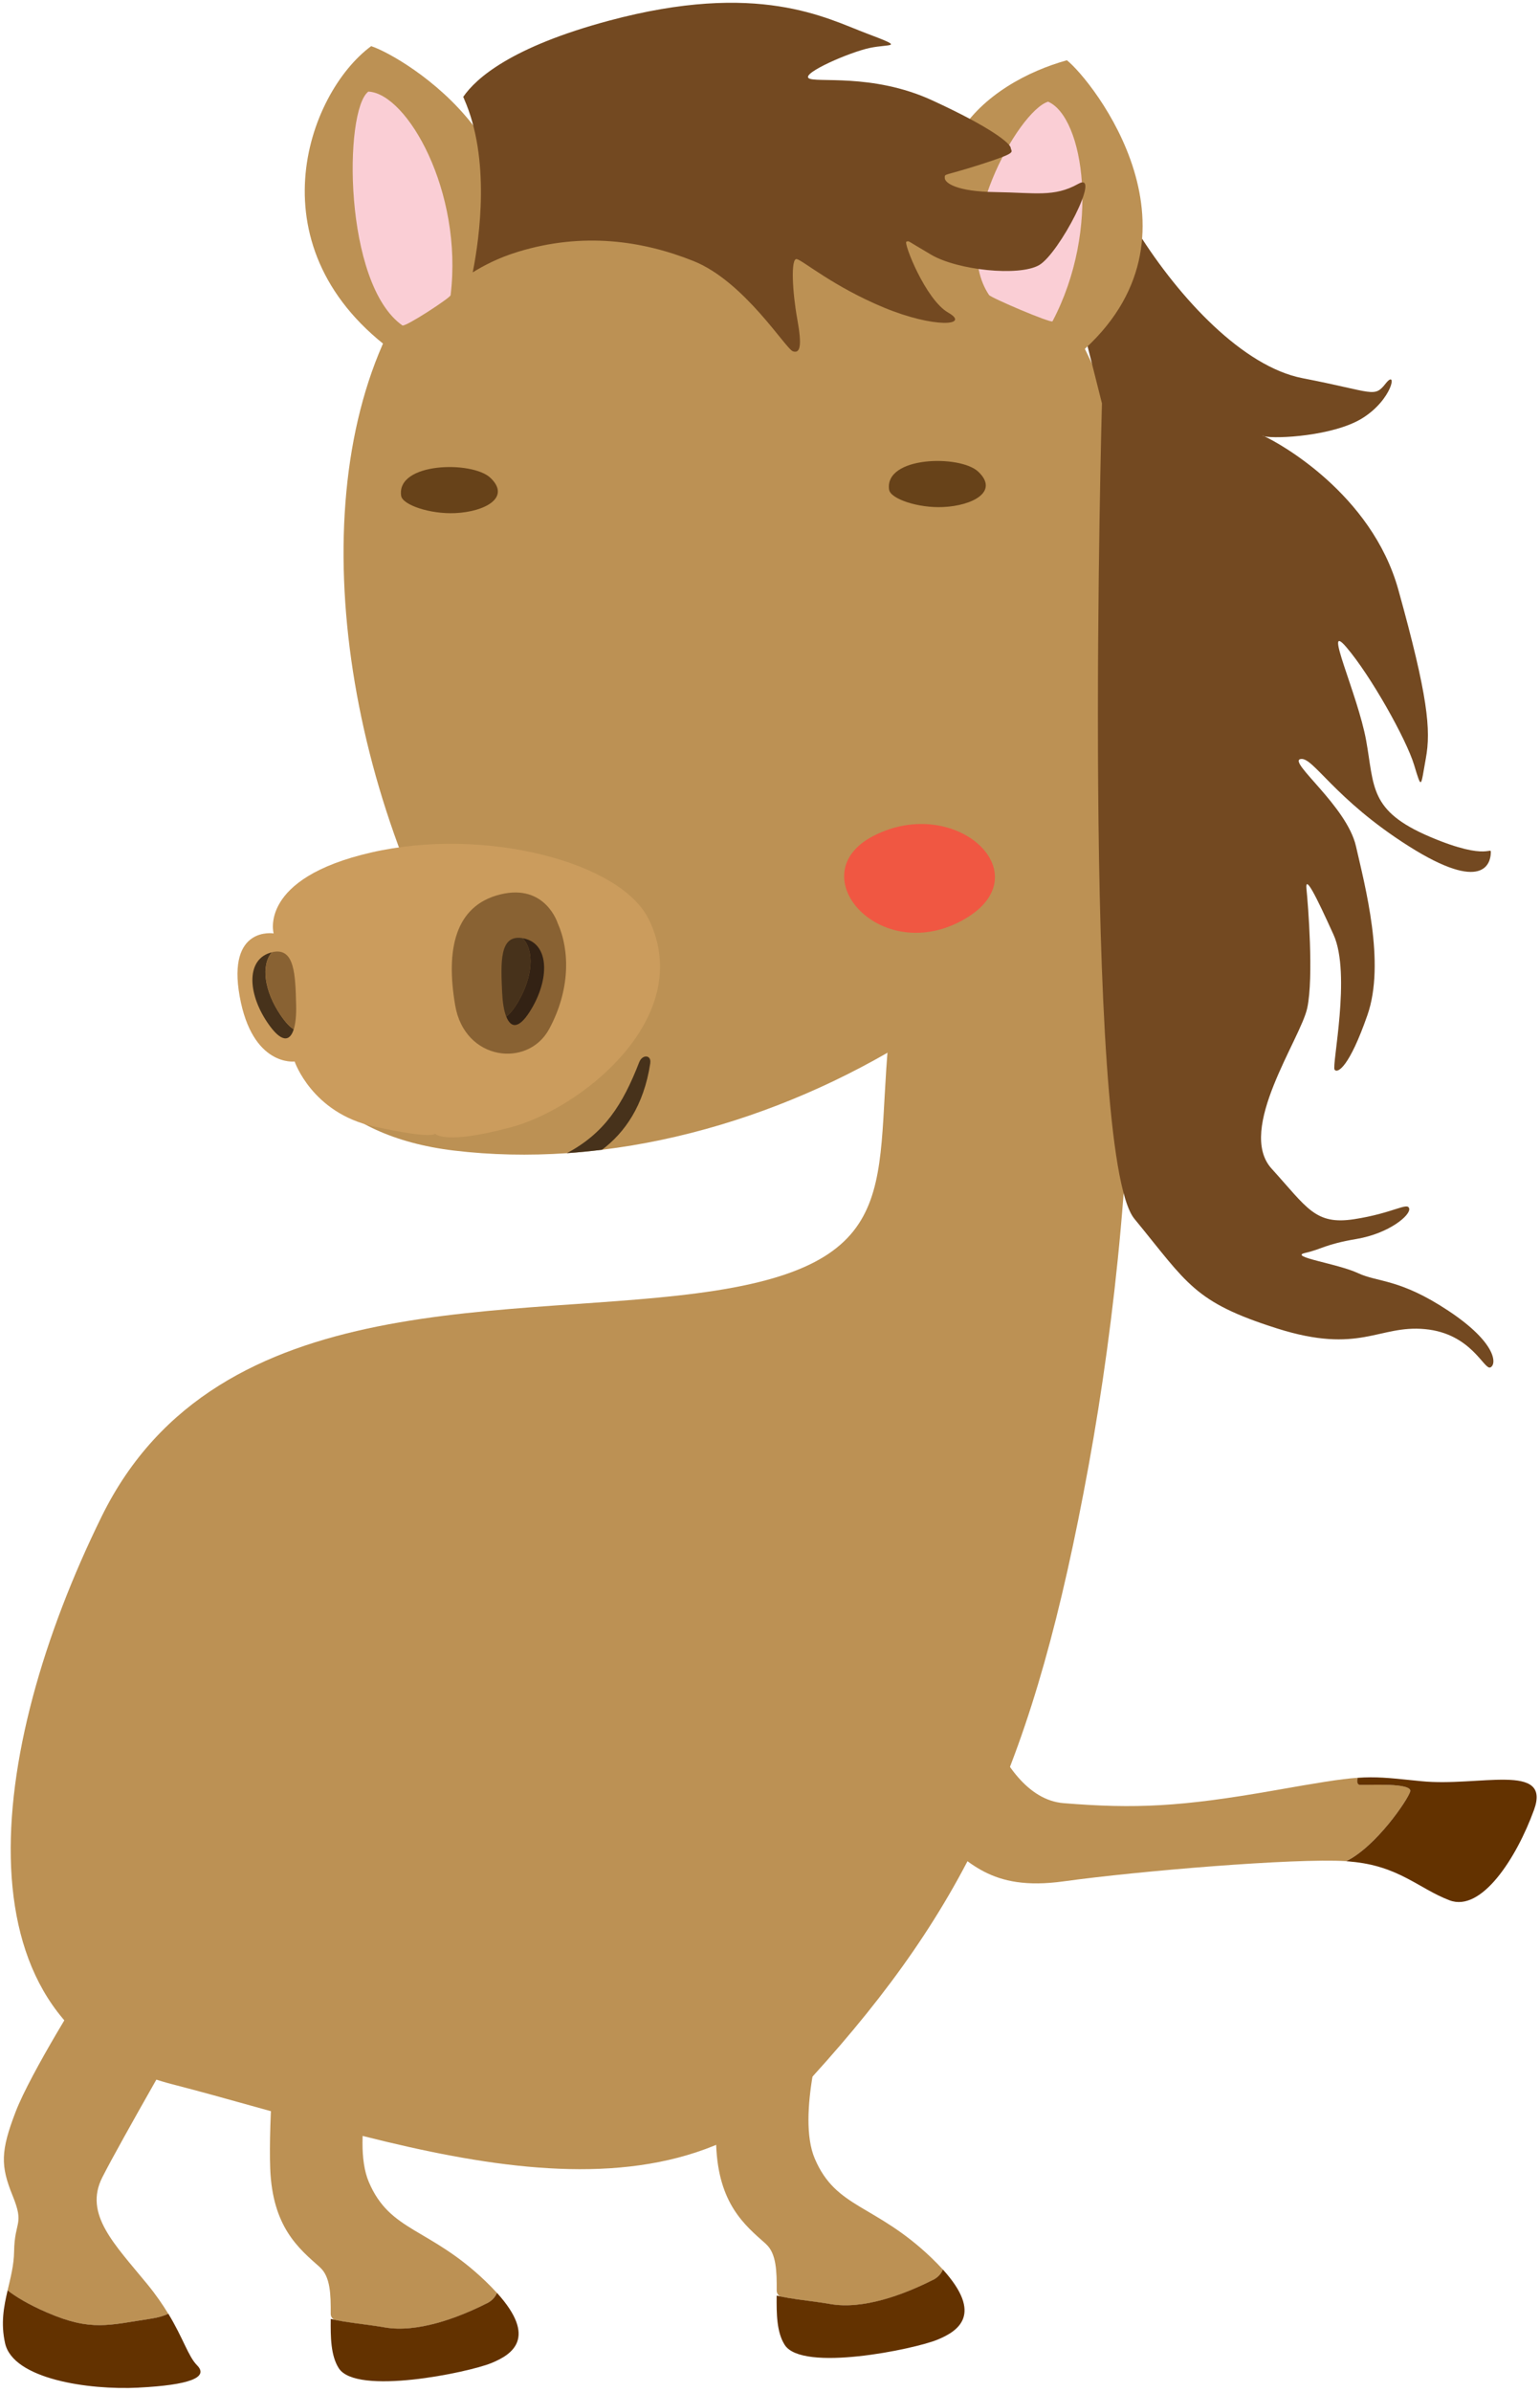<svg width="366" height="568" viewBox="0 0 366 568" fill="none" xmlns="http://www.w3.org/2000/svg">
<path d="M11.26 549.209C6.73 547.259 3.74 545.399 1.8 543.919C2.51 540.899 3.3 537.939 3.35 534.679C3.47 527.259 5.86 528.449 2.99 521.389C0.12 514.329 0.12 510.849 3.71 501.509C7.3 492.169 20.23 471.689 20.23 471.689L45.74 478.869C45.74 478.869 28.74 508.329 24.31 517.069C19.88 525.809 27.18 532.879 35.03 542.459C37.11 544.999 38.7 547.339 39.99 549.459C38.87 549.969 37.57 550.369 36.04 550.599C25.74 552.159 21.67 553.689 11.25 549.209H11.26Z" fill="#BC9154"/>
<path d="M32.94 566.999C20.97 567.599 3.12 564.959 1.21 556.459C0.14 551.689 0.91 547.759 1.81 543.909C3.74 545.389 6.73 547.249 11.27 549.199C21.69 553.679 25.76 552.149 36.06 550.589C37.59 550.359 38.89 549.959 40.01 549.449C43.58 555.339 44.73 559.569 46.84 561.699C49.71 564.599 44.92 566.389 32.95 566.989L32.94 566.999Z" fill="#633200"/>
<path d="M209.321 389.019C212.521 386.029 226.721 388.809 229.611 392.539C229.611 392.539 235.701 426.819 252.781 428.199C269.861 429.589 280.761 429.049 302.651 425.209C313.061 423.379 318.431 422.469 322.661 422.169C322.451 423.099 322.521 423.829 323.251 423.849C325.331 423.919 335.781 423.299 335.161 425.439C334.601 427.349 327.11 438.469 319.94 441.969H319.901C307.571 441.219 270.521 444.319 252.791 446.769C235.061 449.229 230.371 441.749 222.361 436.199C214.351 430.649 206.131 391.989 209.331 388.999L209.321 389.019Z" fill="#BC9154"/>
<path d="M335.151 425.45C335.771 423.3 325.321 423.93 323.241 423.86C322.521 423.84 322.451 423.11 322.651 422.18C326.911 421.88 330.021 422.18 335.981 422.8C336.551 422.86 337.141 422.92 337.771 422.98C351.441 424.37 368.741 418.39 364.571 429.81C360.411 441.24 352.081 454.16 344.501 451.27C337.181 448.49 332.521 443.12 321.101 442.09C320.711 442.05 320.331 442.01 319.921 441.99C327.091 438.48 334.591 427.37 335.141 425.46L335.151 425.45Z" fill="#633200"/>
<path d="M182.03 532.87C176.97 528.4 170.76 523.34 170.21 509.48C169.75 497.67 171.63 476.23 172.19 470.16C172.27 469.27 173.11 468.68 173.98 468.87L196.34 473.68C197.2 473.87 197.72 474.73 197.45 475.57C195.56 481.41 189.31 502.41 193.64 512.61C198.7 524.53 207.94 523.34 221.35 536.15C222.38 537.14 223.28 538.07 224.09 538.96C223.67 539.96 222.93 540.82 221.73 541.43C214.67 545.02 205.09 548.49 197.42 547.18C193.16 546.45 189.16 546.12 185.75 545.42C185.05 545.28 184.58 544.64 184.59 543.93C184.62 539.37 184.52 535.09 182.02 532.88L182.03 532.87Z" fill="#BC9154"/>
<path d="M221.73 541.419C222.93 540.809 223.671 539.949 224.091 538.949C233.741 549.619 227.781 553.589 222.691 555.649C217.181 557.879 190.66 563.399 186.49 556.839C184.57 553.819 184.541 549.429 184.581 545.139C188.231 546.029 192.66 546.339 197.42 547.159C205.08 548.479 214.66 544.999 221.73 541.409V541.419Z" fill="#633200"/>
<path d="M76.04 538.41C70.98 533.94 64.77 528.88 64.22 515.02C63.76 503.21 65.64 481.77 66.2 475.7C66.28 474.81 67.12 474.22 67.99 474.41L90.35 479.22C91.21 479.41 91.73 480.27 91.46 481.11C89.57 486.95 83.32 507.95 87.65 518.15C92.71 530.07 101.95 528.88 115.36 541.69C116.39 542.68 117.29 543.61 118.1 544.5C117.68 545.5 116.94 546.36 115.74 546.97C108.68 550.56 99.1 554.03 91.43 552.72C87.17 551.99 83.17 551.66 79.76 550.96C79.06 550.82 78.59 550.18 78.6 549.47C78.63 544.91 78.53 540.63 76.03 538.42L76.04 538.41Z" fill="#BC9154"/>
<path d="M115.75 546.959C116.95 546.349 117.69 545.489 118.11 544.489C127.76 555.159 121.8 559.129 116.71 561.189C111.2 563.419 84.68 568.939 80.51 562.379C78.59 559.359 78.56 554.969 78.6 550.679C82.25 551.569 86.68 551.879 91.44 552.699C99.1 554.019 108.68 550.539 115.75 546.949V546.959Z" fill="#633200"/>
<path fill-rule="evenodd" clip-rule="evenodd" d="M245.69 164.8C227.12 156.42 216.86 202.46 211.91 240.47C206.95 278.48 217.4 299.08 170.14 306.47C122.88 313.86 51.82 303.9 24.16 360.12C-3.5 416.34 -11.15 481.51 40.94 494.95C93.02 508.38 156.38 533.6 193.11 493.13C229.84 452.66 245.78 418.83 258.7 348.18C271.63 277.53 275.86 178.42 245.69 164.8V164.8Z" fill="#BC9154"/>
<path fill-rule="evenodd" clip-rule="evenodd" d="M273.59 144.649C273.4 140.759 273.08 136.699 272.59 132.519C272.34 128.279 270.94 121.929 270.4 118.659C270.34 118.669 270.28 118.679 270.4 118.659C269.26 113.059 267.77 107.379 265.85 101.709C265.63 101.029 265.37 100.299 265.11 99.549C265 99.239 264.9 98.939 264.78 98.629C263.68 95.589 262.37 92.259 261.25 90.059C249.51 64.509 235.99 41.309 194.99 32.219C182.37 29.419 169.48 30.469 157.67 33.229C157.5 33.269 157.31 33.299 157.15 33.329V33.349C154.03 34.099 150.98 34.949 148.04 35.889V35.869C148.08 35.609 141.94 37.599 137.28 39.819C133.52 41.369 130.05 42.959 126.92 44.509C126.94 44.369 125.54 45.109 123.58 46.209C122.95 46.539 122.3 46.869 121.71 47.189C120.18 48.009 118.71 48.889 117.27 49.819C115.82 50.659 114.45 51.469 113.36 52.129C113.39 52.239 113.43 52.369 113.46 52.479C76.2 80.479 73.6 145.739 95.65 203.459C63.23 205.629 50.03 266.229 107.83 273.219C116.72 274.289 125.72 274.449 134.71 273.849C137.5 273.659 140.28 273.379 143.06 273.039C181.03 268.419 218.08 250.119 244.84 224.979C264 206.979 271.33 189.229 273.55 161.479C273.55 161.479 273.57 161.479 273.58 161.479C273.87 161.529 274.26 150.199 273.58 144.639L273.59 144.649Z" fill="#BC9154"/>
<path fill-rule="evenodd" clip-rule="evenodd" d="M154.54 252.459C154.84 250.459 152.66 250.339 151.92 252.239C147.98 262.359 143.67 269.079 134.72 273.849C137.51 273.659 140.29 273.379 143.07 273.039C148.4 269.049 153.03 262.609 154.55 252.459H154.54Z" fill="#47321B"/>
<path fill-rule="evenodd" clip-rule="evenodd" d="M211.32 116.32C211.65 118.45 218.16 120.69 224.16 120.41C231.18 120.08 237.5 116.73 232.49 112.01C228.19 107.94 210.09 108.32 211.31 116.32H211.32Z" fill="#674219"/>
<path fill-rule="evenodd" clip-rule="evenodd" d="M95.34 117.76C95.67 119.89 102.18 122.13 108.19 121.85C115.21 121.53 121.53 118.17 116.53 113.45C112.22 109.39 94.12 109.76 95.34 117.76Z" fill="#674219"/>
<path d="M344.27 311.299C332.64 303.579 327.54 304.579 322.71 302.319C317.88 300.059 306.12 298.459 310.18 297.539C314.24 296.619 314.81 295.509 322.45 294.209C330.09 292.909 335.29 288.579 334.91 286.989C334.52 285.399 331.17 288.079 321.85 289.519C312.54 290.959 310.66 286.809 302.22 277.529C293.78 268.249 309.13 246.729 310.69 239.349C312.25 231.969 310.87 214.699 310.5 211.119C310.13 207.539 312.71 212.649 316.94 221.979C321.16 231.309 316.47 253.059 317.18 254.019C317.89 254.979 320.68 253.409 324.99 241.039C329.3 228.669 324.42 210.429 322.26 200.949C320.1 191.469 306.11 180.949 309.06 180.259C312.01 179.569 317.02 189.699 334.83 200.959C352.64 212.219 354.2 204.839 354.3 202.689C354.4 200.539 354.2 204.839 339.78 198.689C325.36 192.539 326.67 186.829 324.68 175.839C322.69 164.849 314.24 146.979 319.99 153.699C325.74 160.419 334.22 175.509 336.08 181.649C337.94 187.789 337.63 186.829 338.87 180.079C340.11 173.329 339.38 165.379 332.33 140.039C325.97 117.189 303.82 105.119 300.51 103.619C300.31 103.579 300.17 103.519 300.08 103.469C299.95 103.379 300.15 103.459 300.51 103.619C303.34 104.269 316.92 103.539 323.72 99.35C330.99 94.87 332.16 87.49 329.35 91.04C326.54 94.59 326.63 93.109 309.56 89.809C295.46 87.079 280.38 70.95 270.47 55.19C265.8 62.13 262.59 66.71 257.17 77.059L261.89 95.79C261.89 95.79 256.92 273.999 269.61 289.439C282.3 304.879 283.7 309.179 303.45 315.449C323.2 321.719 327.63 314.589 338.67 315.629C349.71 316.669 352.67 325.349 354.19 324.729C355.71 324.109 355.9 319.019 344.27 311.299V311.299Z" fill="#734921"/>
<path fill-rule="evenodd" clip-rule="evenodd" d="M228.32 218.77C208.63 229.13 190.18 207.5 207.54 198.53C227.42 188.26 248.4 208.2 228.32 218.77Z" fill="#F05742"/>
<path d="M154.121 218.21C147.461 204.7 115.151 196.27 88.231 202.44C61.301 208.6 65.031 221.66 65.031 221.66C65.031 221.66 53.941 219.84 56.961 236.61C59.981 253.38 70.021 252.08 70.021 252.08C70.021 252.08 74.141 264.24 88.731 267.47C103.321 270.7 103.381 269.19 103.381 269.19C103.381 269.19 104.781 271.22 115.001 269.21C116.911 268.83 119.141 268.31 121.721 267.61C132.691 264.63 148.691 253.95 154.581 240.19C157.471 233.43 157.941 225.93 154.141 218.22L154.121 218.21Z" fill="#CB9C5D"/>
<path d="M132.561 219.29C132.561 219.29 129.661 209.74 118.871 212.41C108.081 215.08 105.921 225.57 108.181 238.75C110.431 251.94 125.471 253.66 130.501 244.39C135.521 235.12 135.451 225.79 132.571 219.29H132.561Z" fill="#896233"/>
<path d="M124.201 222.8C127.071 225.71 126.611 231.88 123.251 237.71C122.141 239.64 121.161 240.81 120.311 241.39C121.441 244.3 123.501 244.46 126.471 239.31C130.771 231.84 130.341 223.82 124.211 222.8H124.201Z" fill="#332214"/>
<path d="M123.251 237.71C126.611 231.87 127.071 225.71 124.201 222.8C124.121 222.79 124.051 222.76 123.961 222.75C118.711 222.05 119.011 228.49 119.341 235.74C119.451 238.06 119.771 240.03 120.301 241.39C121.161 240.81 122.141 239.64 123.241 237.71H123.251Z" fill="#47321B"/>
<path d="M64.611 226.149C61.95 229.259 62.85 235.369 66.611 240.959C67.85 242.799 68.91 243.909 69.811 244.419C68.891 247.399 66.841 247.709 63.52 242.779C58.711 235.629 58.56 227.599 64.611 226.149V226.149Z" fill="#47321B"/>
<path d="M66.62 240.96C62.86 235.38 61.96 229.26 64.62 226.15C64.7 226.13 64.77 226.1 64.85 226.08C70.04 225.01 70.2 231.45 70.38 238.71C70.44 241.03 70.25 243.02 69.82 244.42C68.93 243.91 67.86 242.8 66.62 240.96Z" fill="#896233"/>
<path fill-rule="evenodd" clip-rule="evenodd" d="M256.431 84.09C289.111 56.07 259.561 19.05 253.561 14.31C235.291 19.38 209.87 36.94 233.55 72.34C234.08 73.13 255.871 84.58 256.441 84.1L256.431 84.09Z" fill="#BC9154"/>
<path fill-rule="evenodd" clip-rule="evenodd" d="M250.141 76.299C261.701 54.399 257.561 27.829 249.101 24.149C242.041 26.249 225.461 55.839 235.061 70.059C235.511 70.719 249.861 76.849 250.151 76.299H250.141Z" fill="#FACED5"/>
<path fill-rule="evenodd" clip-rule="evenodd" d="M115.75 75.15C136.3 37.32 95.51 13.26 88.21 10.96C72.95 22.21 59.6 59.46 94.34 84.1C95.12 84.65 115.4 75.8 115.76 75.15H115.75Z" fill="#BC9154"/>
<path fill-rule="evenodd" clip-rule="evenodd" d="M107.09 70.11C110.09 45.52 96.76 22.17 87.54 21.75C81.69 26.22 81.6 67.41 95.63 77.28C96.28 77.74 107.02 70.73 107.09 70.11V70.11Z" fill="#FACED5"/>
<path d="M270.4 118.65C270.47 118.64 270.54 118.62 270.4 118.65V118.65Z" fill="#BC9154"/>
<path d="M110.32 23.5C110.25 23.34 110.16 23.17 110.09 23.01C113.14 18.56 121.54 11.14 144.66 4.93C180.28 -4.64 196.44 4.35 205.94 7.93C215.44 11.5 211.52 10.35 206.68 11.39C201.84 12.43 190.66 17.3 192.16 18.55C193.66 19.8 207.26 17.26 221.55 23.83C235.84 30.4 240.11 34.09 240.22 35.13C240.34 36.17 242.06 36.17 233.07 39.05C224.08 41.93 224.54 41.12 224.54 42.28C224.54 43.43 227.31 45.51 236.64 45.62C245.98 45.74 250.52 46.89 256.26 43.66C262 40.43 251.7 60.26 246.94 62.97C242.18 65.68 227.65 64.2 221.31 60.49C214.97 56.78 216.24 57.26 215.43 57.38C214.62 57.5 219.93 71.13 225.34 74.23C230.76 77.32 222.11 78.02 210.12 73.06C198.13 68.1 190.87 61.88 189.37 61.53C187.87 61.18 188.33 69.48 189.49 75.82C190.64 82.16 190.18 84 188.45 83.43C186.72 82.85 176.92 66.83 164.82 61.99C152.72 57.15 138.54 55.07 123.09 59.8C118.26 61.28 114.82 63.16 112.35 64.68C114.02 56.24 116.56 37.67 110.3 23.5H110.32Z" fill="#734921"/>
</svg>
